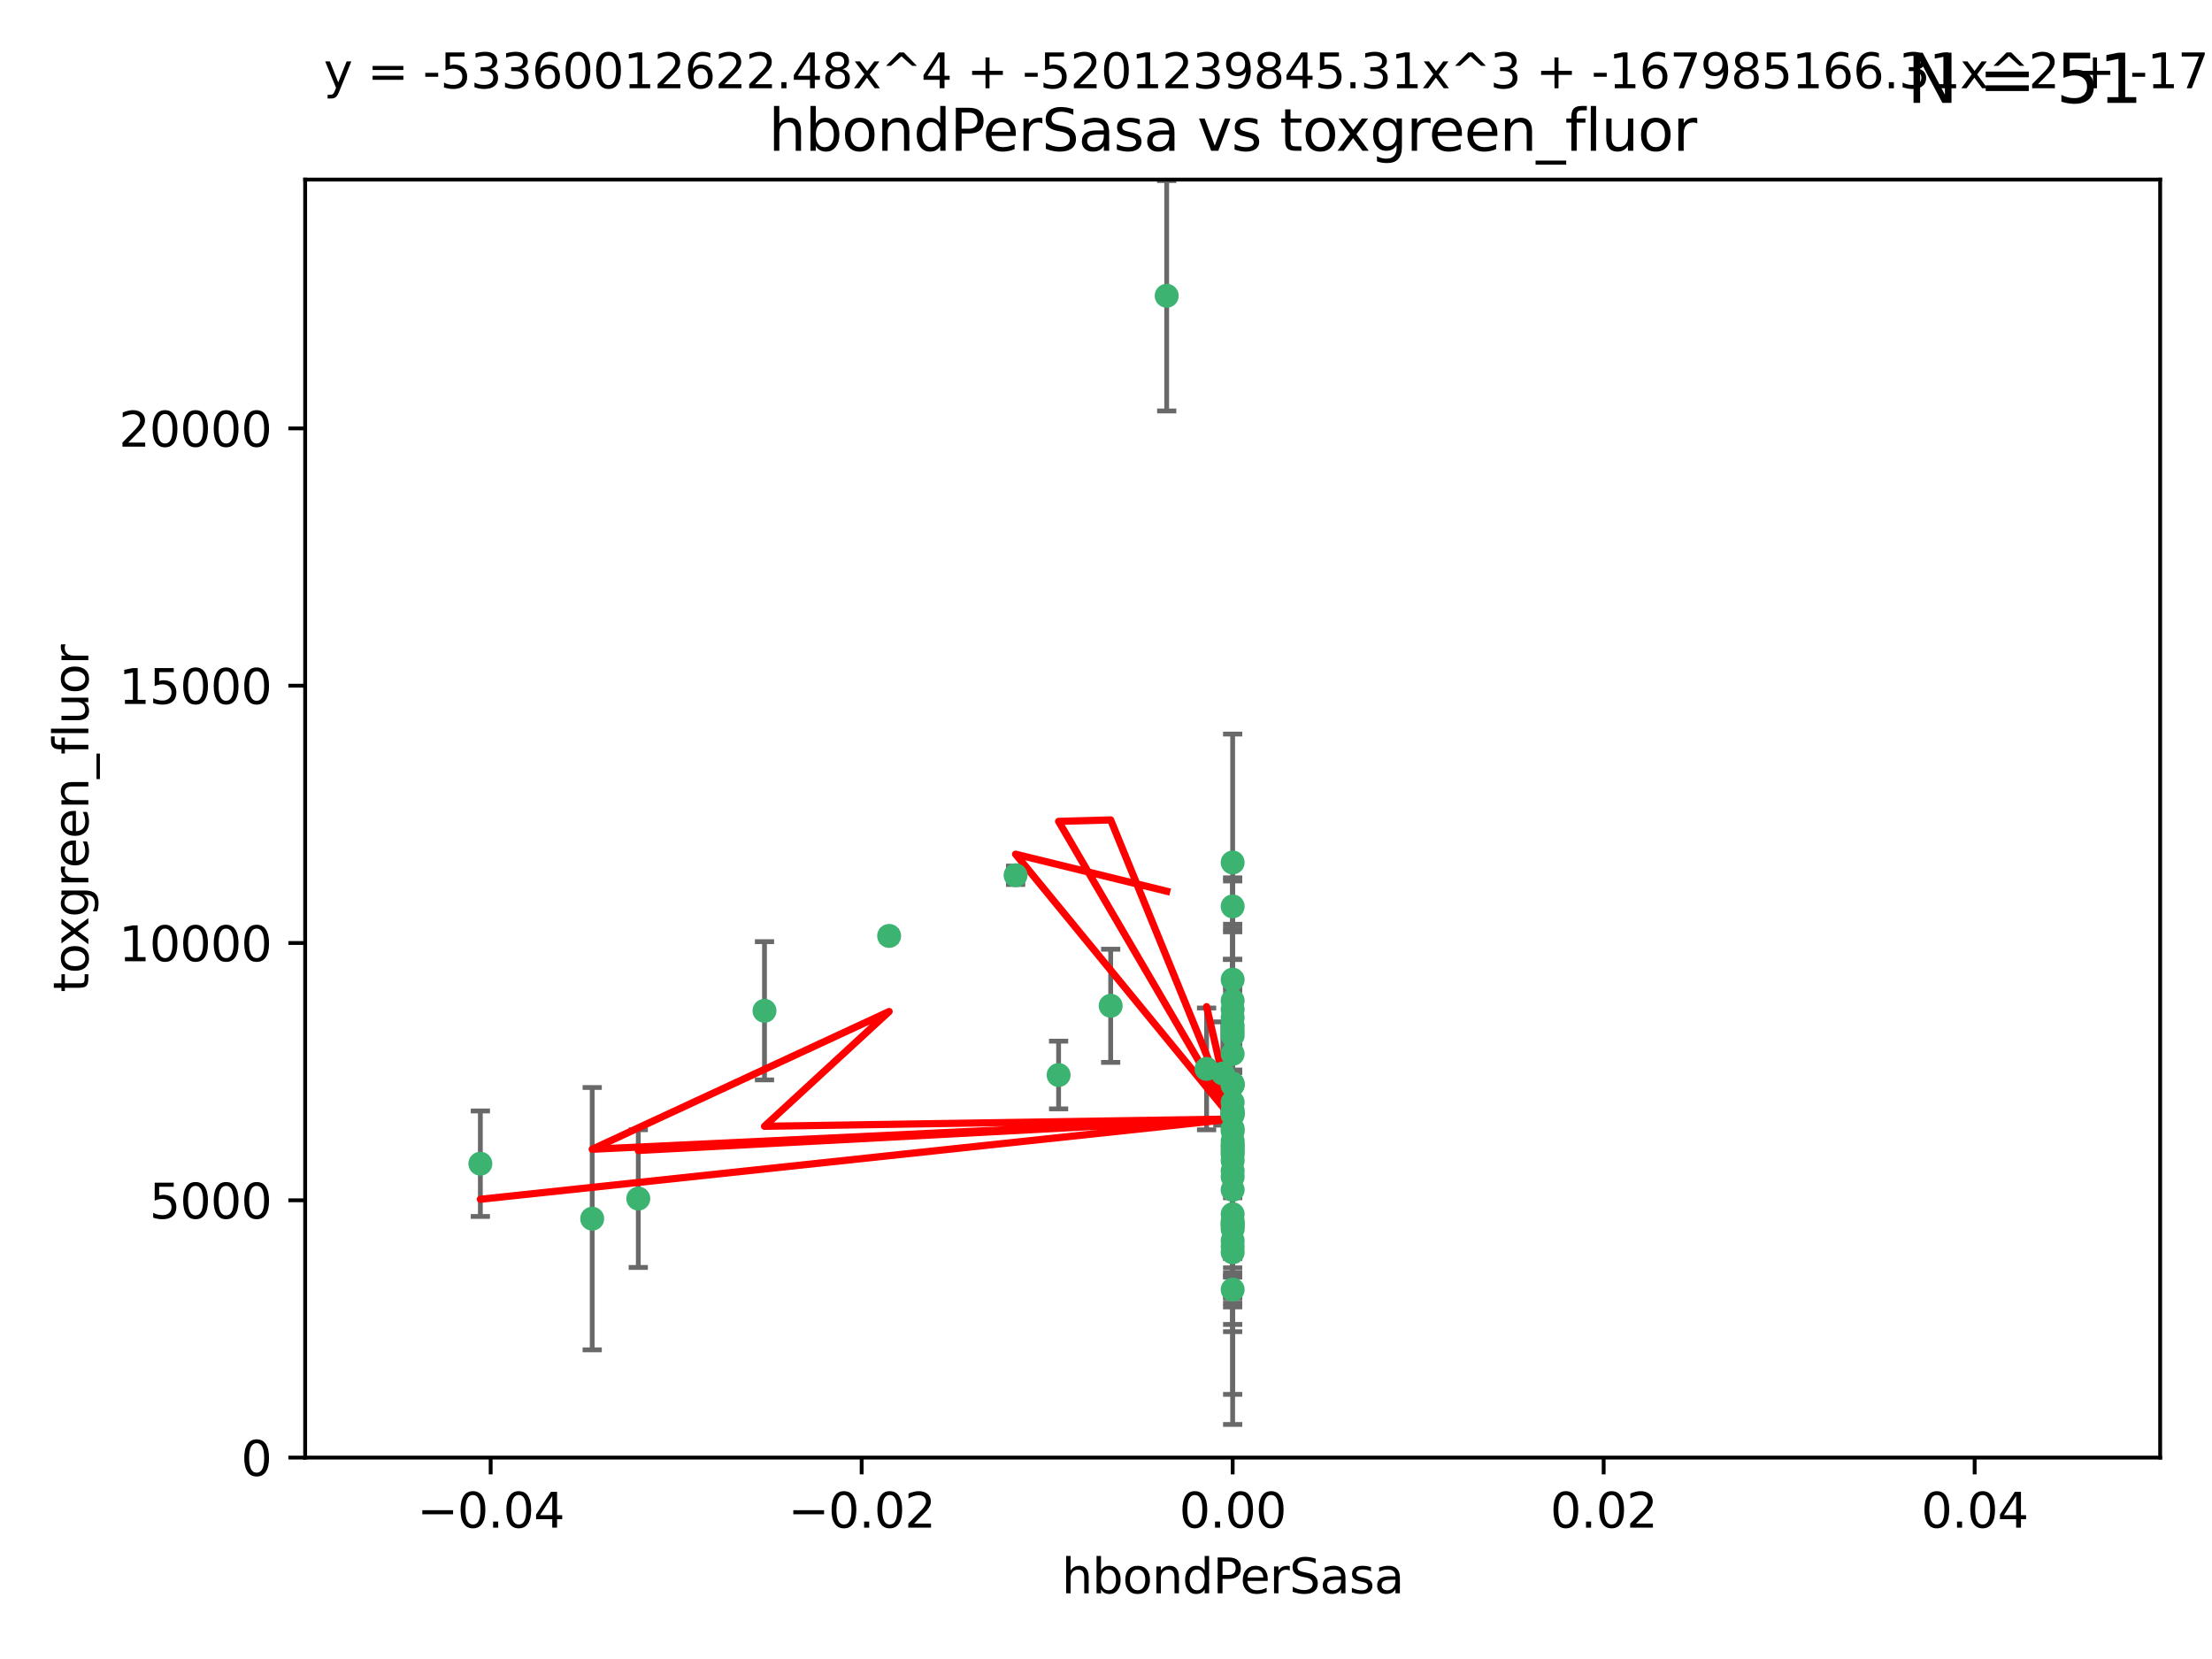 <?xml version="1.0" encoding="utf-8" standalone="no"?>
<!DOCTYPE svg PUBLIC "-//W3C//DTD SVG 1.1//EN"
  "http://www.w3.org/Graphics/SVG/1.1/DTD/svg11.dtd">
<svg xmlns:xlink="http://www.w3.org/1999/xlink" width="460.8pt" height="345.6pt" viewBox="0 0 460.8 345.6" xmlns="http://www.w3.org/2000/svg" version="1.1">
 <defs>
  <style type="text/css">*{stroke-linejoin: round; stroke-linecap: butt}</style>
 </defs>
 <g id="figure_1">
  <g id="patch_1">
   <path d="M 0 345.6 
L 460.8 345.6 
L 460.8 0 
L 0 0 
z
" style="fill: #ffffff"/>
  </g>
  <g id="axes_1">
   <g id="patch_2">
    <path d="M 63.571 303.64 
L 450 303.64 
L 450 37.411 
L 63.571 37.411 
z
" style="fill: #ffffff"/>
   </g>
   <g id="PathCollection_1">
    <defs>
     <path id="m2b8d057d0d" d="M 0 1.118 
C 0.297 1.118 0.581 1 0.791 0.791 
C 1 0.581 1.118 0.297 1.118 0 
C 1.118 -0.297 1 -0.581 0.791 -0.791 
C 0.581 -1 0.297 -1.118 0 -1.118 
C -0.297 -1.118 -0.581 -1 -0.791 -0.791 
C -1 -0.581 -1.118 -0.297 -1.118 0 
C -1.118 0.297 -1 0.581 -0.791 0.791 
C -0.581 1 -0.297 1.118 0 1.118 
z
" style="stroke: #3cb371"/>
    </defs>
    <g clip-path="url(#p98d904c158)">
     <use xlink:href="#m2b8d057d0d" x="243.043" y="61.614" style="fill: #3cb371; stroke: #3cb371"/>
     <use xlink:href="#m2b8d057d0d" x="211.564" y="182.332" style="fill: #3cb371; stroke: #3cb371"/>
     <use xlink:href="#m2b8d057d0d" x="256.786" y="260.882" style="fill: #3cb371; stroke: #3cb371"/>
     <use xlink:href="#m2b8d057d0d" x="256.786" y="237.705" style="fill: #3cb371; stroke: #3cb371"/>
     <use xlink:href="#m2b8d057d0d" x="231.375" y="209.523" style="fill: #3cb371; stroke: #3cb371"/>
     <use xlink:href="#m2b8d057d0d" x="220.527" y="223.946" style="fill: #3cb371; stroke: #3cb371"/>
     <use xlink:href="#m2b8d057d0d" x="256.786" y="247.854" style="fill: #3cb371; stroke: #3cb371"/>
     <use xlink:href="#m2b8d057d0d" x="159.258" y="210.567" style="fill: #3cb371; stroke: #3cb371"/>
     <use xlink:href="#m2b8d057d0d" x="185.223" y="194.97" style="fill: #3cb371; stroke: #3cb371"/>
     <use xlink:href="#m2b8d057d0d" x="123.366" y="253.874" style="fill: #3cb371; stroke: #3cb371"/>
     <use xlink:href="#m2b8d057d0d" x="256.786" y="219.551" style="fill: #3cb371; stroke: #3cb371"/>
     <use xlink:href="#m2b8d057d0d" x="256.786" y="254.837" style="fill: #3cb371; stroke: #3cb371"/>
     <use xlink:href="#m2b8d057d0d" x="256.786" y="231.332" style="fill: #3cb371; stroke: #3cb371"/>
     <use xlink:href="#m2b8d057d0d" x="256.786" y="235.142" style="fill: #3cb371; stroke: #3cb371"/>
     <use xlink:href="#m2b8d057d0d" x="256.786" y="225.726" style="fill: #3cb371; stroke: #3cb371"/>
     <use xlink:href="#m2b8d057d0d" x="256.786" y="255.06" style="fill: #3cb371; stroke: #3cb371"/>
     <use xlink:href="#m2b8d057d0d" x="256.786" y="229.629" style="fill: #3cb371; stroke: #3cb371"/>
     <use xlink:href="#m2b8d057d0d" x="256.786" y="214.763" style="fill: #3cb371; stroke: #3cb371"/>
     <use xlink:href="#m2b8d057d0d" x="256.786" y="245.158" style="fill: #3cb371; stroke: #3cb371"/>
     <use xlink:href="#m2b8d057d0d" x="256.786" y="243.9" style="fill: #3cb371; stroke: #3cb371"/>
     <use xlink:href="#m2b8d057d0d" x="256.786" y="241.77" style="fill: #3cb371; stroke: #3cb371"/>
     <use xlink:href="#m2b8d057d0d" x="256.786" y="240.53" style="fill: #3cb371; stroke: #3cb371"/>
     <use xlink:href="#m2b8d057d0d" x="256.786" y="252.93" style="fill: #3cb371; stroke: #3cb371"/>
     <use xlink:href="#m2b8d057d0d" x="256.786" y="215.703" style="fill: #3cb371; stroke: #3cb371"/>
     <use xlink:href="#m2b8d057d0d" x="256.786" y="204.074" style="fill: #3cb371; stroke: #3cb371"/>
     <use xlink:href="#m2b8d057d0d" x="256.786" y="225.982" style="fill: #3cb371; stroke: #3cb371"/>
     <use xlink:href="#m2b8d057d0d" x="256.786" y="268.646" style="fill: #3cb371; stroke: #3cb371"/>
     <use xlink:href="#m2b8d057d0d" x="256.786" y="238.546" style="fill: #3cb371; stroke: #3cb371"/>
     <use xlink:href="#m2b8d057d0d" x="256.786" y="239.903" style="fill: #3cb371; stroke: #3cb371"/>
     <use xlink:href="#m2b8d057d0d" x="256.786" y="188.817" style="fill: #3cb371; stroke: #3cb371"/>
     <use xlink:href="#m2b8d057d0d" x="256.786" y="211.954" style="fill: #3cb371; stroke: #3cb371"/>
     <use xlink:href="#m2b8d057d0d" x="256.786" y="235.652" style="fill: #3cb371; stroke: #3cb371"/>
     <use xlink:href="#m2b8d057d0d" x="256.786" y="255.398" style="fill: #3cb371; stroke: #3cb371"/>
     <use xlink:href="#m2b8d057d0d" x="256.786" y="208.467" style="fill: #3cb371; stroke: #3cb371"/>
     <use xlink:href="#m2b8d057d0d" x="256.786" y="213.709" style="fill: #3cb371; stroke: #3cb371"/>
     <use xlink:href="#m2b8d057d0d" x="100.067" y="242.42" style="fill: #3cb371; stroke: #3cb371"/>
     <use xlink:href="#m2b8d057d0d" x="256.786" y="232.178" style="fill: #3cb371; stroke: #3cb371"/>
     <use xlink:href="#m2b8d057d0d" x="132.967" y="249.688" style="fill: #3cb371; stroke: #3cb371"/>
     <use xlink:href="#m2b8d057d0d" x="256.786" y="258.434" style="fill: #3cb371; stroke: #3cb371"/>
     <use xlink:href="#m2b8d057d0d" x="256.786" y="259.693" style="fill: #3cb371; stroke: #3cb371"/>
     <use xlink:href="#m2b8d057d0d" x="256.786" y="231.695" style="fill: #3cb371; stroke: #3cb371"/>
     <use xlink:href="#m2b8d057d0d" x="256.786" y="238.73" style="fill: #3cb371; stroke: #3cb371"/>
     <use xlink:href="#m2b8d057d0d" x="256.786" y="256.045" style="fill: #3cb371; stroke: #3cb371"/>
     <use xlink:href="#m2b8d057d0d" x="256.786" y="254.326" style="fill: #3cb371; stroke: #3cb371"/>
     <use xlink:href="#m2b8d057d0d" x="256.786" y="239.436" style="fill: #3cb371; stroke: #3cb371"/>
     <use xlink:href="#m2b8d057d0d" x="254.74" y="223.629" style="fill: #3cb371; stroke: #3cb371"/>
     <use xlink:href="#m2b8d057d0d" x="256.786" y="179.671" style="fill: #3cb371; stroke: #3cb371"/>
     <use xlink:href="#m2b8d057d0d" x="256.786" y="226.048" style="fill: #3cb371; stroke: #3cb371"/>
     <use xlink:href="#m2b8d057d0d" x="251.352" y="222.67" style="fill: #3cb371; stroke: #3cb371"/>
     <use xlink:href="#m2b8d057d0d" x="256.786" y="210.275" style="fill: #3cb371; stroke: #3cb371"/>
     <use xlink:href="#m2b8d057d0d" x="256.786" y="232.185" style="fill: #3cb371; stroke: #3cb371"/>
    </g>
   </g>
   <g id="matplotlib.axis_1">
    <g id="xtick_1">
     <g id="line2d_1">
      <defs>
       <path id="mdeecd60eb8" d="M 0 0 
L 0 3.5 
" style="stroke: #000000; stroke-width: 0.8"/>
      </defs>
      <g>
       <use xlink:href="#mdeecd60eb8" x="102.214" y="303.64" style="stroke: #000000; stroke-width: 0.8"/>
      </g>
     </g>
     <g id="text_1">
      <!-- −0.04 -->
      <g transform="translate(86.891 318.238)scale(0.1 -0.1)">
       <defs>
        <path id="DejaVuSans-2212" d="M 678 2272 
L 4684 2272 
L 4684 1741 
L 678 1741 
L 678 2272 
z
" transform="scale(0.016)"/>
        <path id="DejaVuSans-30" d="M 2034 4250 
Q 1547 4250 1301 3770 
Q 1056 3291 1056 2328 
Q 1056 1369 1301 889 
Q 1547 409 2034 409 
Q 2525 409 2770 889 
Q 3016 1369 3016 2328 
Q 3016 3291 2770 3770 
Q 2525 4250 2034 4250 
z
M 2034 4750 
Q 2819 4750 3233 4129 
Q 3647 3509 3647 2328 
Q 3647 1150 3233 529 
Q 2819 -91 2034 -91 
Q 1250 -91 836 529 
Q 422 1150 422 2328 
Q 422 3509 836 4129 
Q 1250 4750 2034 4750 
z
" transform="scale(0.016)"/>
        <path id="DejaVuSans-2e" d="M 684 794 
L 1344 794 
L 1344 0 
L 684 0 
L 684 794 
z
" transform="scale(0.016)"/>
        <path id="DejaVuSans-34" d="M 2419 4116 
L 825 1625 
L 2419 1625 
L 2419 4116 
z
M 2253 4666 
L 3047 4666 
L 3047 1625 
L 3713 1625 
L 3713 1100 
L 3047 1100 
L 3047 0 
L 2419 0 
L 2419 1100 
L 313 1100 
L 313 1709 
L 2253 4666 
z
" transform="scale(0.016)"/>
       </defs>
       <use xlink:href="#DejaVuSans-2212"/>
       <use xlink:href="#DejaVuSans-30" x="83.789"/>
       <use xlink:href="#DejaVuSans-2e" x="147.412"/>
       <use xlink:href="#DejaVuSans-30" x="179.199"/>
       <use xlink:href="#DejaVuSans-34" x="242.822"/>
      </g>
     </g>
    </g>
    <g id="xtick_2">
     <g id="line2d_2">
      <g>
       <use xlink:href="#mdeecd60eb8" x="179.5" y="303.64" style="stroke: #000000; stroke-width: 0.8"/>
      </g>
     </g>
     <g id="text_2">
      <!-- −0.02 -->
      <g transform="translate(164.177 318.238)scale(0.1 -0.1)">
       <defs>
        <path id="DejaVuSans-32" d="M 1228 531 
L 3431 531 
L 3431 0 
L 469 0 
L 469 531 
Q 828 903 1448 1529 
Q 2069 2156 2228 2338 
Q 2531 2678 2651 2914 
Q 2772 3150 2772 3378 
Q 2772 3750 2511 3984 
Q 2250 4219 1831 4219 
Q 1534 4219 1204 4116 
Q 875 4013 500 3803 
L 500 4441 
Q 881 4594 1212 4672 
Q 1544 4750 1819 4750 
Q 2544 4750 2975 4387 
Q 3406 4025 3406 3419 
Q 3406 3131 3298 2873 
Q 3191 2616 2906 2266 
Q 2828 2175 2409 1742 
Q 1991 1309 1228 531 
z
" transform="scale(0.016)"/>
       </defs>
       <use xlink:href="#DejaVuSans-2212"/>
       <use xlink:href="#DejaVuSans-30" x="83.789"/>
       <use xlink:href="#DejaVuSans-2e" x="147.412"/>
       <use xlink:href="#DejaVuSans-30" x="179.199"/>
       <use xlink:href="#DejaVuSans-32" x="242.822"/>
      </g>
     </g>
    </g>
    <g id="xtick_3">
     <g id="line2d_3">
      <g>
       <use xlink:href="#mdeecd60eb8" x="256.786" y="303.64" style="stroke: #000000; stroke-width: 0.8"/>
      </g>
     </g>
     <g id="text_3">
      <!-- 0.00 -->
      <g transform="translate(245.653 318.238)scale(0.1 -0.1)">
       <use xlink:href="#DejaVuSans-30"/>
       <use xlink:href="#DejaVuSans-2e" x="63.623"/>
       <use xlink:href="#DejaVuSans-30" x="95.41"/>
       <use xlink:href="#DejaVuSans-30" x="159.033"/>
      </g>
     </g>
    </g>
    <g id="xtick_4">
     <g id="line2d_4">
      <g>
       <use xlink:href="#mdeecd60eb8" x="334.071" y="303.64" style="stroke: #000000; stroke-width: 0.8"/>
      </g>
     </g>
     <g id="text_4">
      <!-- 0.02 -->
      <g transform="translate(322.939 318.238)scale(0.1 -0.1)">
       <use xlink:href="#DejaVuSans-30"/>
       <use xlink:href="#DejaVuSans-2e" x="63.623"/>
       <use xlink:href="#DejaVuSans-30" x="95.41"/>
       <use xlink:href="#DejaVuSans-32" x="159.033"/>
      </g>
     </g>
    </g>
    <g id="xtick_5">
     <g id="line2d_5">
      <g>
       <use xlink:href="#mdeecd60eb8" x="411.357" y="303.64" style="stroke: #000000; stroke-width: 0.8"/>
      </g>
     </g>
     <g id="text_5">
      <!-- 0.04 -->
      <g transform="translate(400.224 318.238)scale(0.1 -0.1)">
       <use xlink:href="#DejaVuSans-30"/>
       <use xlink:href="#DejaVuSans-2e" x="63.623"/>
       <use xlink:href="#DejaVuSans-30" x="95.41"/>
       <use xlink:href="#DejaVuSans-34" x="159.033"/>
      </g>
     </g>
    </g>
    <g id="text_6">
     <!-- hbondPerSasa -->
     <g transform="translate(221.168 331.917)scale(0.1 -0.1)">
      <defs>
       <path id="DejaVuSans-68" d="M 3513 2113 
L 3513 0 
L 2938 0 
L 2938 2094 
Q 2938 2591 2744 2837 
Q 2550 3084 2163 3084 
Q 1697 3084 1428 2787 
Q 1159 2491 1159 1978 
L 1159 0 
L 581 0 
L 581 4863 
L 1159 4863 
L 1159 2956 
Q 1366 3272 1645 3428 
Q 1925 3584 2291 3584 
Q 2894 3584 3203 3211 
Q 3513 2838 3513 2113 
z
" transform="scale(0.016)"/>
       <path id="DejaVuSans-62" d="M 3116 1747 
Q 3116 2381 2855 2742 
Q 2594 3103 2138 3103 
Q 1681 3103 1420 2742 
Q 1159 2381 1159 1747 
Q 1159 1113 1420 752 
Q 1681 391 2138 391 
Q 2594 391 2855 752 
Q 3116 1113 3116 1747 
z
M 1159 2969 
Q 1341 3281 1617 3432 
Q 1894 3584 2278 3584 
Q 2916 3584 3314 3078 
Q 3713 2572 3713 1747 
Q 3713 922 3314 415 
Q 2916 -91 2278 -91 
Q 1894 -91 1617 61 
Q 1341 213 1159 525 
L 1159 0 
L 581 0 
L 581 4863 
L 1159 4863 
L 1159 2969 
z
" transform="scale(0.016)"/>
       <path id="DejaVuSans-6f" d="M 1959 3097 
Q 1497 3097 1228 2736 
Q 959 2375 959 1747 
Q 959 1119 1226 758 
Q 1494 397 1959 397 
Q 2419 397 2687 759 
Q 2956 1122 2956 1747 
Q 2956 2369 2687 2733 
Q 2419 3097 1959 3097 
z
M 1959 3584 
Q 2709 3584 3137 3096 
Q 3566 2609 3566 1747 
Q 3566 888 3137 398 
Q 2709 -91 1959 -91 
Q 1206 -91 779 398 
Q 353 888 353 1747 
Q 353 2609 779 3096 
Q 1206 3584 1959 3584 
z
" transform="scale(0.016)"/>
       <path id="DejaVuSans-6e" d="M 3513 2113 
L 3513 0 
L 2938 0 
L 2938 2094 
Q 2938 2591 2744 2837 
Q 2550 3084 2163 3084 
Q 1697 3084 1428 2787 
Q 1159 2491 1159 1978 
L 1159 0 
L 581 0 
L 581 3500 
L 1159 3500 
L 1159 2956 
Q 1366 3272 1645 3428 
Q 1925 3584 2291 3584 
Q 2894 3584 3203 3211 
Q 3513 2838 3513 2113 
z
" transform="scale(0.016)"/>
       <path id="DejaVuSans-64" d="M 2906 2969 
L 2906 4863 
L 3481 4863 
L 3481 0 
L 2906 0 
L 2906 525 
Q 2725 213 2448 61 
Q 2172 -91 1784 -91 
Q 1150 -91 751 415 
Q 353 922 353 1747 
Q 353 2572 751 3078 
Q 1150 3584 1784 3584 
Q 2172 3584 2448 3432 
Q 2725 3281 2906 2969 
z
M 947 1747 
Q 947 1113 1208 752 
Q 1469 391 1925 391 
Q 2381 391 2643 752 
Q 2906 1113 2906 1747 
Q 2906 2381 2643 2742 
Q 2381 3103 1925 3103 
Q 1469 3103 1208 2742 
Q 947 2381 947 1747 
z
" transform="scale(0.016)"/>
       <path id="DejaVuSans-50" d="M 1259 4147 
L 1259 2394 
L 2053 2394 
Q 2494 2394 2734 2622 
Q 2975 2850 2975 3272 
Q 2975 3691 2734 3919 
Q 2494 4147 2053 4147 
L 1259 4147 
z
M 628 4666 
L 2053 4666 
Q 2838 4666 3239 4311 
Q 3641 3956 3641 3272 
Q 3641 2581 3239 2228 
Q 2838 1875 2053 1875 
L 1259 1875 
L 1259 0 
L 628 0 
L 628 4666 
z
" transform="scale(0.016)"/>
       <path id="DejaVuSans-65" d="M 3597 1894 
L 3597 1613 
L 953 1613 
Q 991 1019 1311 708 
Q 1631 397 2203 397 
Q 2534 397 2845 478 
Q 3156 559 3463 722 
L 3463 178 
Q 3153 47 2828 -22 
Q 2503 -91 2169 -91 
Q 1331 -91 842 396 
Q 353 884 353 1716 
Q 353 2575 817 3079 
Q 1281 3584 2069 3584 
Q 2775 3584 3186 3129 
Q 3597 2675 3597 1894 
z
M 3022 2063 
Q 3016 2534 2758 2815 
Q 2500 3097 2075 3097 
Q 1594 3097 1305 2825 
Q 1016 2553 972 2059 
L 3022 2063 
z
" transform="scale(0.016)"/>
       <path id="DejaVuSans-72" d="M 2631 2963 
Q 2534 3019 2420 3045 
Q 2306 3072 2169 3072 
Q 1681 3072 1420 2755 
Q 1159 2438 1159 1844 
L 1159 0 
L 581 0 
L 581 3500 
L 1159 3500 
L 1159 2956 
Q 1341 3275 1631 3429 
Q 1922 3584 2338 3584 
Q 2397 3584 2469 3576 
Q 2541 3569 2628 3553 
L 2631 2963 
z
" transform="scale(0.016)"/>
       <path id="DejaVuSans-53" d="M 3425 4513 
L 3425 3897 
Q 3066 4069 2747 4153 
Q 2428 4238 2131 4238 
Q 1616 4238 1336 4038 
Q 1056 3838 1056 3469 
Q 1056 3159 1242 3001 
Q 1428 2844 1947 2747 
L 2328 2669 
Q 3034 2534 3370 2195 
Q 3706 1856 3706 1288 
Q 3706 609 3251 259 
Q 2797 -91 1919 -91 
Q 1588 -91 1214 -16 
Q 841 59 441 206 
L 441 856 
Q 825 641 1194 531 
Q 1563 422 1919 422 
Q 2459 422 2753 634 
Q 3047 847 3047 1241 
Q 3047 1584 2836 1778 
Q 2625 1972 2144 2069 
L 1759 2144 
Q 1053 2284 737 2584 
Q 422 2884 422 3419 
Q 422 4038 858 4394 
Q 1294 4750 2059 4750 
Q 2388 4750 2728 4690 
Q 3069 4631 3425 4513 
z
" transform="scale(0.016)"/>
       <path id="DejaVuSans-61" d="M 2194 1759 
Q 1497 1759 1228 1600 
Q 959 1441 959 1056 
Q 959 750 1161 570 
Q 1363 391 1709 391 
Q 2188 391 2477 730 
Q 2766 1069 2766 1631 
L 2766 1759 
L 2194 1759 
z
M 3341 1997 
L 3341 0 
L 2766 0 
L 2766 531 
Q 2569 213 2275 61 
Q 1981 -91 1556 -91 
Q 1019 -91 701 211 
Q 384 513 384 1019 
Q 384 1609 779 1909 
Q 1175 2209 1959 2209 
L 2766 2209 
L 2766 2266 
Q 2766 2663 2505 2880 
Q 2244 3097 1772 3097 
Q 1472 3097 1187 3025 
Q 903 2953 641 2809 
L 641 3341 
Q 956 3463 1253 3523 
Q 1550 3584 1831 3584 
Q 2591 3584 2966 3190 
Q 3341 2797 3341 1997 
z
" transform="scale(0.016)"/>
       <path id="DejaVuSans-73" d="M 2834 3397 
L 2834 2853 
Q 2591 2978 2328 3040 
Q 2066 3103 1784 3103 
Q 1356 3103 1142 2972 
Q 928 2841 928 2578 
Q 928 2378 1081 2264 
Q 1234 2150 1697 2047 
L 1894 2003 
Q 2506 1872 2764 1633 
Q 3022 1394 3022 966 
Q 3022 478 2636 193 
Q 2250 -91 1575 -91 
Q 1294 -91 989 -36 
Q 684 19 347 128 
L 347 722 
Q 666 556 975 473 
Q 1284 391 1588 391 
Q 1994 391 2212 530 
Q 2431 669 2431 922 
Q 2431 1156 2273 1281 
Q 2116 1406 1581 1522 
L 1381 1569 
Q 847 1681 609 1914 
Q 372 2147 372 2553 
Q 372 3047 722 3315 
Q 1072 3584 1716 3584 
Q 2034 3584 2315 3537 
Q 2597 3491 2834 3397 
z
" transform="scale(0.016)"/>
      </defs>
      <use xlink:href="#DejaVuSans-68"/>
      <use xlink:href="#DejaVuSans-62" x="63.379"/>
      <use xlink:href="#DejaVuSans-6f" x="126.855"/>
      <use xlink:href="#DejaVuSans-6e" x="188.037"/>
      <use xlink:href="#DejaVuSans-64" x="251.416"/>
      <use xlink:href="#DejaVuSans-50" x="314.893"/>
      <use xlink:href="#DejaVuSans-65" x="371.57"/>
      <use xlink:href="#DejaVuSans-72" x="433.094"/>
      <use xlink:href="#DejaVuSans-53" x="474.207"/>
      <use xlink:href="#DejaVuSans-61" x="537.684"/>
      <use xlink:href="#DejaVuSans-73" x="598.963"/>
      <use xlink:href="#DejaVuSans-61" x="651.062"/>
     </g>
    </g>
   </g>
   <g id="matplotlib.axis_2">
    <g id="ytick_1">
     <g id="line2d_6">
      <defs>
       <path id="m898761f3c3" d="M 0 0 
L -3.5 0 
" style="stroke: #000000; stroke-width: 0.8"/>
      </defs>
      <g>
       <use xlink:href="#m898761f3c3" x="63.571" y="303.64" style="stroke: #000000; stroke-width: 0.8"/>
      </g>
     </g>
     <g id="text_7">
      <!-- 0 -->
      <g transform="translate(50.209 307.439)scale(0.1 -0.1)">
       <use xlink:href="#DejaVuSans-30"/>
      </g>
     </g>
    </g>
    <g id="ytick_2">
     <g id="line2d_7">
      <g>
       <use xlink:href="#m898761f3c3" x="63.571" y="250.04" style="stroke: #000000; stroke-width: 0.8"/>
      </g>
     </g>
     <g id="text_8">
      <!-- 5000 -->
      <g transform="translate(31.121 253.84)scale(0.1 -0.1)">
       <defs>
        <path id="DejaVuSans-35" d="M 691 4666 
L 3169 4666 
L 3169 4134 
L 1269 4134 
L 1269 2991 
Q 1406 3038 1543 3061 
Q 1681 3084 1819 3084 
Q 2600 3084 3056 2656 
Q 3513 2228 3513 1497 
Q 3513 744 3044 326 
Q 2575 -91 1722 -91 
Q 1428 -91 1123 -41 
Q 819 9 494 109 
L 494 744 
Q 775 591 1075 516 
Q 1375 441 1709 441 
Q 2250 441 2565 725 
Q 2881 1009 2881 1497 
Q 2881 1984 2565 2268 
Q 2250 2553 1709 2553 
Q 1456 2553 1204 2497 
Q 953 2441 691 2322 
L 691 4666 
z
" transform="scale(0.016)"/>
       </defs>
       <use xlink:href="#DejaVuSans-35"/>
       <use xlink:href="#DejaVuSans-30" x="63.623"/>
       <use xlink:href="#DejaVuSans-30" x="127.246"/>
       <use xlink:href="#DejaVuSans-30" x="190.869"/>
      </g>
     </g>
    </g>
    <g id="ytick_3">
     <g id="line2d_8">
      <g>
       <use xlink:href="#m898761f3c3" x="63.571" y="196.441" style="stroke: #000000; stroke-width: 0.8"/>
      </g>
     </g>
     <g id="text_9">
      <!-- 10000 -->
      <g transform="translate(24.759 200.24)scale(0.1 -0.1)">
       <defs>
        <path id="DejaVuSans-31" d="M 794 531 
L 1825 531 
L 1825 4091 
L 703 3866 
L 703 4441 
L 1819 4666 
L 2450 4666 
L 2450 531 
L 3481 531 
L 3481 0 
L 794 0 
L 794 531 
z
" transform="scale(0.016)"/>
       </defs>
       <use xlink:href="#DejaVuSans-31"/>
       <use xlink:href="#DejaVuSans-30" x="63.623"/>
       <use xlink:href="#DejaVuSans-30" x="127.246"/>
       <use xlink:href="#DejaVuSans-30" x="190.869"/>
       <use xlink:href="#DejaVuSans-30" x="254.492"/>
      </g>
     </g>
    </g>
    <g id="ytick_4">
     <g id="line2d_9">
      <g>
       <use xlink:href="#m898761f3c3" x="63.571" y="142.841" style="stroke: #000000; stroke-width: 0.8"/>
      </g>
     </g>
     <g id="text_10">
      <!-- 15000 -->
      <g transform="translate(24.759 146.64)scale(0.1 -0.1)">
       <use xlink:href="#DejaVuSans-31"/>
       <use xlink:href="#DejaVuSans-35" x="63.623"/>
       <use xlink:href="#DejaVuSans-30" x="127.246"/>
       <use xlink:href="#DejaVuSans-30" x="190.869"/>
       <use xlink:href="#DejaVuSans-30" x="254.492"/>
      </g>
     </g>
    </g>
    <g id="ytick_5">
     <g id="line2d_10">
      <g>
       <use xlink:href="#m898761f3c3" x="63.571" y="89.242" style="stroke: #000000; stroke-width: 0.8"/>
      </g>
     </g>
     <g id="text_11">
      <!-- 20000 -->
      <g transform="translate(24.759 93.041)scale(0.1 -0.1)">
       <use xlink:href="#DejaVuSans-32"/>
       <use xlink:href="#DejaVuSans-30" x="63.623"/>
       <use xlink:href="#DejaVuSans-30" x="127.246"/>
       <use xlink:href="#DejaVuSans-30" x="190.869"/>
       <use xlink:href="#DejaVuSans-30" x="254.492"/>
      </g>
     </g>
    </g>
    <g id="text_12">
     <!-- toxgreen_fluor -->
     <g transform="translate(18.401 206.72)rotate(-90)scale(0.1 -0.1)">
      <defs>
       <path id="DejaVuSans-74" d="M 1172 4494 
L 1172 3500 
L 2356 3500 
L 2356 3053 
L 1172 3053 
L 1172 1153 
Q 1172 725 1289 603 
Q 1406 481 1766 481 
L 2356 481 
L 2356 0 
L 1766 0 
Q 1100 0 847 248 
Q 594 497 594 1153 
L 594 3053 
L 172 3053 
L 172 3500 
L 594 3500 
L 594 4494 
L 1172 4494 
z
" transform="scale(0.016)"/>
       <path id="DejaVuSans-78" d="M 3513 3500 
L 2247 1797 
L 3578 0 
L 2900 0 
L 1881 1375 
L 863 0 
L 184 0 
L 1544 1831 
L 300 3500 
L 978 3500 
L 1906 2253 
L 2834 3500 
L 3513 3500 
z
" transform="scale(0.016)"/>
       <path id="DejaVuSans-67" d="M 2906 1791 
Q 2906 2416 2648 2759 
Q 2391 3103 1925 3103 
Q 1463 3103 1205 2759 
Q 947 2416 947 1791 
Q 947 1169 1205 825 
Q 1463 481 1925 481 
Q 2391 481 2648 825 
Q 2906 1169 2906 1791 
z
M 3481 434 
Q 3481 -459 3084 -895 
Q 2688 -1331 1869 -1331 
Q 1566 -1331 1297 -1286 
Q 1028 -1241 775 -1147 
L 775 -588 
Q 1028 -725 1275 -790 
Q 1522 -856 1778 -856 
Q 2344 -856 2625 -561 
Q 2906 -266 2906 331 
L 2906 616 
Q 2728 306 2450 153 
Q 2172 0 1784 0 
Q 1141 0 747 490 
Q 353 981 353 1791 
Q 353 2603 747 3093 
Q 1141 3584 1784 3584 
Q 2172 3584 2450 3431 
Q 2728 3278 2906 2969 
L 2906 3500 
L 3481 3500 
L 3481 434 
z
" transform="scale(0.016)"/>
       <path id="DejaVuSans-5f" d="M 3263 -1063 
L 3263 -1509 
L -63 -1509 
L -63 -1063 
L 3263 -1063 
z
" transform="scale(0.016)"/>
       <path id="DejaVuSans-66" d="M 2375 4863 
L 2375 4384 
L 1825 4384 
Q 1516 4384 1395 4259 
Q 1275 4134 1275 3809 
L 1275 3500 
L 2222 3500 
L 2222 3053 
L 1275 3053 
L 1275 0 
L 697 0 
L 697 3053 
L 147 3053 
L 147 3500 
L 697 3500 
L 697 3744 
Q 697 4328 969 4595 
Q 1241 4863 1831 4863 
L 2375 4863 
z
" transform="scale(0.016)"/>
       <path id="DejaVuSans-6c" d="M 603 4863 
L 1178 4863 
L 1178 0 
L 603 0 
L 603 4863 
z
" transform="scale(0.016)"/>
       <path id="DejaVuSans-75" d="M 544 1381 
L 544 3500 
L 1119 3500 
L 1119 1403 
Q 1119 906 1312 657 
Q 1506 409 1894 409 
Q 2359 409 2629 706 
Q 2900 1003 2900 1516 
L 2900 3500 
L 3475 3500 
L 3475 0 
L 2900 0 
L 2900 538 
Q 2691 219 2414 64 
Q 2138 -91 1772 -91 
Q 1169 -91 856 284 
Q 544 659 544 1381 
z
M 1991 3584 
L 1991 3584 
z
" transform="scale(0.016)"/>
      </defs>
      <use xlink:href="#DejaVuSans-74"/>
      <use xlink:href="#DejaVuSans-6f" x="39.209"/>
      <use xlink:href="#DejaVuSans-78" x="97.266"/>
      <use xlink:href="#DejaVuSans-67" x="156.445"/>
      <use xlink:href="#DejaVuSans-72" x="219.922"/>
      <use xlink:href="#DejaVuSans-65" x="258.785"/>
      <use xlink:href="#DejaVuSans-65" x="320.309"/>
      <use xlink:href="#DejaVuSans-6e" x="381.832"/>
      <use xlink:href="#DejaVuSans-5f" x="445.211"/>
      <use xlink:href="#DejaVuSans-66" x="495.211"/>
      <use xlink:href="#DejaVuSans-6c" x="530.416"/>
      <use xlink:href="#DejaVuSans-75" x="558.199"/>
      <use xlink:href="#DejaVuSans-6f" x="621.578"/>
      <use xlink:href="#DejaVuSans-72" x="682.76"/>
     </g>
    </g>
   </g>
   <g id="LineCollection_1">
    <path d="M 243.043 85.61 
L 243.043 37.617 
" clip-path="url(#p98d904c158)" style="fill: none; stroke: #696969"/>
    <path d="M 211.564 184.246 
L 211.564 180.418 
" clip-path="url(#p98d904c158)" style="fill: none; stroke: #696969"/>
    <path d="M 256.786 277.405 
L 256.786 244.359 
" clip-path="url(#p98d904c158)" style="fill: none; stroke: #696969"/>
    <path d="M 256.786 242.055 
L 256.786 233.355 
" clip-path="url(#p98d904c158)" style="fill: none; stroke: #696969"/>
    <path d="M 231.375 221.309 
L 231.375 197.738 
" clip-path="url(#p98d904c158)" style="fill: none; stroke: #696969"/>
    <path d="M 220.527 231 
L 220.527 216.893 
" clip-path="url(#p98d904c158)" style="fill: none; stroke: #696969"/>
    <path d="M 256.786 270.017 
L 256.786 225.69 
" clip-path="url(#p98d904c158)" style="fill: none; stroke: #696969"/>
    <path d="M 159.258 224.966 
L 159.258 196.167 
" clip-path="url(#p98d904c158)" style="fill: none; stroke: #696969"/>
    <path d="M 185.223 196.069 
L 185.223 193.871 
" clip-path="url(#p98d904c158)" style="fill: none; stroke: #696969"/>
    <path d="M 123.366 281.2 
L 123.366 226.547 
" clip-path="url(#p98d904c158)" style="fill: none; stroke: #696969"/>
    <path d="M 256.786 245.607 
L 256.786 193.496 
" clip-path="url(#p98d904c158)" style="fill: none; stroke: #696969"/>
    <path d="M 256.786 262.177 
L 256.786 247.498 
" clip-path="url(#p98d904c158)" style="fill: none; stroke: #696969"/>
    <path d="M 256.786 257.083 
L 256.786 205.581 
" clip-path="url(#p98d904c158)" style="fill: none; stroke: #696969"/>
    <path d="M 256.786 258.576 
L 256.786 211.708 
" clip-path="url(#p98d904c158)" style="fill: none; stroke: #696969"/>
    <path d="M 256.786 234.503 
L 256.786 216.949 
" clip-path="url(#p98d904c158)" style="fill: none; stroke: #696969"/>
    <path d="M 256.786 272.254 
L 256.786 237.865 
" clip-path="url(#p98d904c158)" style="fill: none; stroke: #696969"/>
    <path d="M 256.786 235.82 
L 256.786 223.438 
" clip-path="url(#p98d904c158)" style="fill: none; stroke: #696969"/>
    <path d="M 256.786 229.631 
L 256.786 199.894 
" clip-path="url(#p98d904c158)" style="fill: none; stroke: #696969"/>
    <path d="M 256.786 249.512 
L 256.786 240.804 
" clip-path="url(#p98d904c158)" style="fill: none; stroke: #696969"/>
    <path d="M 256.786 253.944 
L 256.786 233.856 
" clip-path="url(#p98d904c158)" style="fill: none; stroke: #696969"/>
    <path d="M 256.786 265.181 
L 256.786 218.36 
" clip-path="url(#p98d904c158)" style="fill: none; stroke: #696969"/>
    <path d="M 256.786 247.025 
L 256.786 234.035 
" clip-path="url(#p98d904c158)" style="fill: none; stroke: #696969"/>
    <path d="M 256.786 271.48 
L 256.786 234.38 
" clip-path="url(#p98d904c158)" style="fill: none; stroke: #696969"/>
    <path d="M 256.786 217.852 
L 256.786 213.554 
" clip-path="url(#p98d904c158)" style="fill: none; stroke: #696969"/>
    <path d="M 256.786 215.616 
L 256.786 192.533 
" clip-path="url(#p98d904c158)" style="fill: none; stroke: #696969"/>
    <path d="M 256.786 252.135 
L 256.786 199.829 
" clip-path="url(#p98d904c158)" style="fill: none; stroke: #696969"/>
    <path d="M 256.786 296.735 
L 256.786 240.557 
" clip-path="url(#p98d904c158)" style="fill: none; stroke: #696969"/>
    <path d="M 256.786 264.108 
L 256.786 212.985 
" clip-path="url(#p98d904c158)" style="fill: none; stroke: #696969"/>
    <path d="M 256.786 246.339 
L 256.786 233.468 
" clip-path="url(#p98d904c158)" style="fill: none; stroke: #696969"/>
    <path d="M 256.786 194.112 
L 256.786 183.522 
" clip-path="url(#p98d904c158)" style="fill: none; stroke: #696969"/>
    <path d="M 256.786 214.326 
L 256.786 209.582 
" clip-path="url(#p98d904c158)" style="fill: none; stroke: #696969"/>
    <path d="M 256.786 246.639 
L 256.786 224.665 
" clip-path="url(#p98d904c158)" style="fill: none; stroke: #696969"/>
    <path d="M 256.786 265.779 
L 256.786 245.016 
" clip-path="url(#p98d904c158)" style="fill: none; stroke: #696969"/>
    <path d="M 256.786 234.067 
L 256.786 182.867 
" clip-path="url(#p98d904c158)" style="fill: none; stroke: #696969"/>
    <path d="M 256.786 222.902 
L 256.786 204.517 
" clip-path="url(#p98d904c158)" style="fill: none; stroke: #696969"/>
    <path d="M 100.067 253.407 
L 100.067 231.433 
" clip-path="url(#p98d904c158)" style="fill: none; stroke: #696969"/>
    <path d="M 256.786 254.353 
L 256.786 210.003 
" clip-path="url(#p98d904c158)" style="fill: none; stroke: #696969"/>
    <path d="M 132.967 264.032 
L 132.967 235.343 
" clip-path="url(#p98d904c158)" style="fill: none; stroke: #696969"/>
    <path d="M 256.786 270.418 
L 256.786 246.45 
" clip-path="url(#p98d904c158)" style="fill: none; stroke: #696969"/>
    <path d="M 256.786 290.471 
L 256.786 228.914 
" clip-path="url(#p98d904c158)" style="fill: none; stroke: #696969"/>
    <path d="M 256.786 238.714 
L 256.786 224.675 
" clip-path="url(#p98d904c158)" style="fill: none; stroke: #696969"/>
    <path d="M 256.786 266.049 
L 256.786 211.412 
" clip-path="url(#p98d904c158)" style="fill: none; stroke: #696969"/>
    <path d="M 256.786 269.213 
L 256.786 242.877 
" clip-path="url(#p98d904c158)" style="fill: none; stroke: #696969"/>
    <path d="M 256.786 275.902 
L 256.786 232.749 
" clip-path="url(#p98d904c158)" style="fill: none; stroke: #696969"/>
    <path d="M 256.786 245.198 
L 256.786 233.675 
" clip-path="url(#p98d904c158)" style="fill: none; stroke: #696969"/>
    <path d="M 254.74 234.381 
L 254.74 212.876 
" clip-path="url(#p98d904c158)" style="fill: none; stroke: #696969"/>
    <path d="M 256.786 206.424 
L 256.786 152.918 
" clip-path="url(#p98d904c158)" style="fill: none; stroke: #696969"/>
    <path d="M 256.786 237.582 
L 256.786 214.514 
" clip-path="url(#p98d904c158)" style="fill: none; stroke: #696969"/>
    <path d="M 251.352 235.358 
L 251.352 209.982 
" clip-path="url(#p98d904c158)" style="fill: none; stroke: #696969"/>
    <path d="M 256.786 212.053 
L 256.786 208.496 
" clip-path="url(#p98d904c158)" style="fill: none; stroke: #696969"/>
    <path d="M 256.786 245.657 
L 256.786 218.714 
" clip-path="url(#p98d904c158)" style="fill: none; stroke: #696969"/>
   </g>
   <g id="line2d_11">
    <defs>
     <path id="m1b28d6f271" d="M 2 0 
L -2 -0 
" style="stroke: #696969"/>
    </defs>
    <g clip-path="url(#p98d904c158)">
     <use xlink:href="#m1b28d6f271" x="243.043" y="85.61" style="fill: #696969; stroke: #696969"/>
     <use xlink:href="#m1b28d6f271" x="211.564" y="184.246" style="fill: #696969; stroke: #696969"/>
     <use xlink:href="#m1b28d6f271" x="256.786" y="277.405" style="fill: #696969; stroke: #696969"/>
     <use xlink:href="#m1b28d6f271" x="256.786" y="242.055" style="fill: #696969; stroke: #696969"/>
     <use xlink:href="#m1b28d6f271" x="231.375" y="221.309" style="fill: #696969; stroke: #696969"/>
     <use xlink:href="#m1b28d6f271" x="220.527" y="231" style="fill: #696969; stroke: #696969"/>
     <use xlink:href="#m1b28d6f271" x="256.786" y="270.017" style="fill: #696969; stroke: #696969"/>
     <use xlink:href="#m1b28d6f271" x="159.258" y="224.966" style="fill: #696969; stroke: #696969"/>
     <use xlink:href="#m1b28d6f271" x="185.223" y="196.069" style="fill: #696969; stroke: #696969"/>
     <use xlink:href="#m1b28d6f271" x="123.366" y="281.2" style="fill: #696969; stroke: #696969"/>
     <use xlink:href="#m1b28d6f271" x="256.786" y="245.607" style="fill: #696969; stroke: #696969"/>
     <use xlink:href="#m1b28d6f271" x="256.786" y="262.177" style="fill: #696969; stroke: #696969"/>
     <use xlink:href="#m1b28d6f271" x="256.786" y="257.083" style="fill: #696969; stroke: #696969"/>
     <use xlink:href="#m1b28d6f271" x="256.786" y="258.576" style="fill: #696969; stroke: #696969"/>
     <use xlink:href="#m1b28d6f271" x="256.786" y="234.503" style="fill: #696969; stroke: #696969"/>
     <use xlink:href="#m1b28d6f271" x="256.786" y="272.254" style="fill: #696969; stroke: #696969"/>
     <use xlink:href="#m1b28d6f271" x="256.786" y="235.82" style="fill: #696969; stroke: #696969"/>
     <use xlink:href="#m1b28d6f271" x="256.786" y="229.631" style="fill: #696969; stroke: #696969"/>
     <use xlink:href="#m1b28d6f271" x="256.786" y="249.512" style="fill: #696969; stroke: #696969"/>
     <use xlink:href="#m1b28d6f271" x="256.786" y="253.944" style="fill: #696969; stroke: #696969"/>
     <use xlink:href="#m1b28d6f271" x="256.786" y="265.181" style="fill: #696969; stroke: #696969"/>
     <use xlink:href="#m1b28d6f271" x="256.786" y="247.025" style="fill: #696969; stroke: #696969"/>
     <use xlink:href="#m1b28d6f271" x="256.786" y="271.48" style="fill: #696969; stroke: #696969"/>
     <use xlink:href="#m1b28d6f271" x="256.786" y="217.852" style="fill: #696969; stroke: #696969"/>
     <use xlink:href="#m1b28d6f271" x="256.786" y="215.616" style="fill: #696969; stroke: #696969"/>
     <use xlink:href="#m1b28d6f271" x="256.786" y="252.135" style="fill: #696969; stroke: #696969"/>
     <use xlink:href="#m1b28d6f271" x="256.786" y="296.735" style="fill: #696969; stroke: #696969"/>
     <use xlink:href="#m1b28d6f271" x="256.786" y="264.108" style="fill: #696969; stroke: #696969"/>
     <use xlink:href="#m1b28d6f271" x="256.786" y="246.339" style="fill: #696969; stroke: #696969"/>
     <use xlink:href="#m1b28d6f271" x="256.786" y="194.112" style="fill: #696969; stroke: #696969"/>
     <use xlink:href="#m1b28d6f271" x="256.786" y="214.326" style="fill: #696969; stroke: #696969"/>
     <use xlink:href="#m1b28d6f271" x="256.786" y="246.639" style="fill: #696969; stroke: #696969"/>
     <use xlink:href="#m1b28d6f271" x="256.786" y="265.779" style="fill: #696969; stroke: #696969"/>
     <use xlink:href="#m1b28d6f271" x="256.786" y="234.067" style="fill: #696969; stroke: #696969"/>
     <use xlink:href="#m1b28d6f271" x="256.786" y="222.902" style="fill: #696969; stroke: #696969"/>
     <use xlink:href="#m1b28d6f271" x="100.067" y="253.407" style="fill: #696969; stroke: #696969"/>
     <use xlink:href="#m1b28d6f271" x="256.786" y="254.353" style="fill: #696969; stroke: #696969"/>
     <use xlink:href="#m1b28d6f271" x="132.967" y="264.032" style="fill: #696969; stroke: #696969"/>
     <use xlink:href="#m1b28d6f271" x="256.786" y="270.418" style="fill: #696969; stroke: #696969"/>
     <use xlink:href="#m1b28d6f271" x="256.786" y="290.471" style="fill: #696969; stroke: #696969"/>
     <use xlink:href="#m1b28d6f271" x="256.786" y="238.714" style="fill: #696969; stroke: #696969"/>
     <use xlink:href="#m1b28d6f271" x="256.786" y="266.049" style="fill: #696969; stroke: #696969"/>
     <use xlink:href="#m1b28d6f271" x="256.786" y="269.213" style="fill: #696969; stroke: #696969"/>
     <use xlink:href="#m1b28d6f271" x="256.786" y="275.902" style="fill: #696969; stroke: #696969"/>
     <use xlink:href="#m1b28d6f271" x="256.786" y="245.198" style="fill: #696969; stroke: #696969"/>
     <use xlink:href="#m1b28d6f271" x="254.74" y="234.381" style="fill: #696969; stroke: #696969"/>
     <use xlink:href="#m1b28d6f271" x="256.786" y="206.424" style="fill: #696969; stroke: #696969"/>
     <use xlink:href="#m1b28d6f271" x="256.786" y="237.582" style="fill: #696969; stroke: #696969"/>
     <use xlink:href="#m1b28d6f271" x="251.352" y="235.358" style="fill: #696969; stroke: #696969"/>
     <use xlink:href="#m1b28d6f271" x="256.786" y="212.053" style="fill: #696969; stroke: #696969"/>
     <use xlink:href="#m1b28d6f271" x="256.786" y="245.657" style="fill: #696969; stroke: #696969"/>
    </g>
   </g>
   <g id="line2d_12">
    <g clip-path="url(#p98d904c158)">
     <use xlink:href="#m1b28d6f271" x="243.043" y="37.617" style="fill: #696969; stroke: #696969"/>
     <use xlink:href="#m1b28d6f271" x="211.564" y="180.418" style="fill: #696969; stroke: #696969"/>
     <use xlink:href="#m1b28d6f271" x="256.786" y="244.359" style="fill: #696969; stroke: #696969"/>
     <use xlink:href="#m1b28d6f271" x="256.786" y="233.355" style="fill: #696969; stroke: #696969"/>
     <use xlink:href="#m1b28d6f271" x="231.375" y="197.738" style="fill: #696969; stroke: #696969"/>
     <use xlink:href="#m1b28d6f271" x="220.527" y="216.893" style="fill: #696969; stroke: #696969"/>
     <use xlink:href="#m1b28d6f271" x="256.786" y="225.69" style="fill: #696969; stroke: #696969"/>
     <use xlink:href="#m1b28d6f271" x="159.258" y="196.167" style="fill: #696969; stroke: #696969"/>
     <use xlink:href="#m1b28d6f271" x="185.223" y="193.871" style="fill: #696969; stroke: #696969"/>
     <use xlink:href="#m1b28d6f271" x="123.366" y="226.547" style="fill: #696969; stroke: #696969"/>
     <use xlink:href="#m1b28d6f271" x="256.786" y="193.496" style="fill: #696969; stroke: #696969"/>
     <use xlink:href="#m1b28d6f271" x="256.786" y="247.498" style="fill: #696969; stroke: #696969"/>
     <use xlink:href="#m1b28d6f271" x="256.786" y="205.581" style="fill: #696969; stroke: #696969"/>
     <use xlink:href="#m1b28d6f271" x="256.786" y="211.708" style="fill: #696969; stroke: #696969"/>
     <use xlink:href="#m1b28d6f271" x="256.786" y="216.949" style="fill: #696969; stroke: #696969"/>
     <use xlink:href="#m1b28d6f271" x="256.786" y="237.865" style="fill: #696969; stroke: #696969"/>
     <use xlink:href="#m1b28d6f271" x="256.786" y="223.438" style="fill: #696969; stroke: #696969"/>
     <use xlink:href="#m1b28d6f271" x="256.786" y="199.894" style="fill: #696969; stroke: #696969"/>
     <use xlink:href="#m1b28d6f271" x="256.786" y="240.804" style="fill: #696969; stroke: #696969"/>
     <use xlink:href="#m1b28d6f271" x="256.786" y="233.856" style="fill: #696969; stroke: #696969"/>
     <use xlink:href="#m1b28d6f271" x="256.786" y="218.36" style="fill: #696969; stroke: #696969"/>
     <use xlink:href="#m1b28d6f271" x="256.786" y="234.035" style="fill: #696969; stroke: #696969"/>
     <use xlink:href="#m1b28d6f271" x="256.786" y="234.38" style="fill: #696969; stroke: #696969"/>
     <use xlink:href="#m1b28d6f271" x="256.786" y="213.554" style="fill: #696969; stroke: #696969"/>
     <use xlink:href="#m1b28d6f271" x="256.786" y="192.533" style="fill: #696969; stroke: #696969"/>
     <use xlink:href="#m1b28d6f271" x="256.786" y="199.829" style="fill: #696969; stroke: #696969"/>
     <use xlink:href="#m1b28d6f271" x="256.786" y="240.557" style="fill: #696969; stroke: #696969"/>
     <use xlink:href="#m1b28d6f271" x="256.786" y="212.985" style="fill: #696969; stroke: #696969"/>
     <use xlink:href="#m1b28d6f271" x="256.786" y="233.468" style="fill: #696969; stroke: #696969"/>
     <use xlink:href="#m1b28d6f271" x="256.786" y="183.522" style="fill: #696969; stroke: #696969"/>
     <use xlink:href="#m1b28d6f271" x="256.786" y="209.582" style="fill: #696969; stroke: #696969"/>
     <use xlink:href="#m1b28d6f271" x="256.786" y="224.665" style="fill: #696969; stroke: #696969"/>
     <use xlink:href="#m1b28d6f271" x="256.786" y="245.016" style="fill: #696969; stroke: #696969"/>
     <use xlink:href="#m1b28d6f271" x="256.786" y="182.867" style="fill: #696969; stroke: #696969"/>
     <use xlink:href="#m1b28d6f271" x="256.786" y="204.517" style="fill: #696969; stroke: #696969"/>
     <use xlink:href="#m1b28d6f271" x="100.067" y="231.433" style="fill: #696969; stroke: #696969"/>
     <use xlink:href="#m1b28d6f271" x="256.786" y="210.003" style="fill: #696969; stroke: #696969"/>
     <use xlink:href="#m1b28d6f271" x="132.967" y="235.343" style="fill: #696969; stroke: #696969"/>
     <use xlink:href="#m1b28d6f271" x="256.786" y="246.45" style="fill: #696969; stroke: #696969"/>
     <use xlink:href="#m1b28d6f271" x="256.786" y="228.914" style="fill: #696969; stroke: #696969"/>
     <use xlink:href="#m1b28d6f271" x="256.786" y="224.675" style="fill: #696969; stroke: #696969"/>
     <use xlink:href="#m1b28d6f271" x="256.786" y="211.412" style="fill: #696969; stroke: #696969"/>
     <use xlink:href="#m1b28d6f271" x="256.786" y="242.877" style="fill: #696969; stroke: #696969"/>
     <use xlink:href="#m1b28d6f271" x="256.786" y="232.749" style="fill: #696969; stroke: #696969"/>
     <use xlink:href="#m1b28d6f271" x="256.786" y="233.675" style="fill: #696969; stroke: #696969"/>
     <use xlink:href="#m1b28d6f271" x="254.74" y="212.876" style="fill: #696969; stroke: #696969"/>
     <use xlink:href="#m1b28d6f271" x="256.786" y="152.918" style="fill: #696969; stroke: #696969"/>
     <use xlink:href="#m1b28d6f271" x="256.786" y="214.514" style="fill: #696969; stroke: #696969"/>
     <use xlink:href="#m1b28d6f271" x="251.352" y="209.982" style="fill: #696969; stroke: #696969"/>
     <use xlink:href="#m1b28d6f271" x="256.786" y="208.496" style="fill: #696969; stroke: #696969"/>
     <use xlink:href="#m1b28d6f271" x="256.786" y="218.714" style="fill: #696969; stroke: #696969"/>
    </g>
   </g>
   <g id="line2d_13">
    <path d="M 243.043 185.658 
L 211.564 177.944 
L 256.786 233.115 
L 256.786 233.115 
L 231.375 170.804 
L 220.527 171.106 
L 256.786 233.115 
L 159.258 234.627 
L 185.223 210.718 
L 123.366 239.411 
L 256.786 233.115 
L 256.786 233.115 
L 256.786 233.115 
L 256.786 233.115 
L 256.786 233.115 
L 256.786 233.115 
L 256.786 233.115 
L 256.786 233.115 
L 256.786 233.115 
L 256.786 233.115 
L 256.786 233.115 
L 256.786 233.115 
L 256.786 233.115 
L 256.786 233.115 
L 256.786 233.115 
L 256.786 233.115 
L 256.786 233.115 
L 256.786 233.115 
L 256.786 233.115 
L 256.786 233.115 
L 256.786 233.115 
L 256.786 233.115 
L 256.786 233.115 
L 256.786 233.115 
L 256.786 233.115 
L 100.067 249.83 
L 256.786 233.115 
L 132.967 239.665 
L 256.786 233.115 
L 256.786 233.115 
L 256.786 233.115 
L 256.786 233.115 
L 256.786 233.115 
L 256.786 233.115 
L 256.786 233.115 
L 254.74 223.515 
L 256.786 233.115 
L 256.786 233.115 
L 251.352 209.708 
L 256.786 233.115 
L 256.786 233.115 
" clip-path="url(#p98d904c158)" style="fill: none; stroke: #ff0000; stroke-width: 1.5; stroke-linecap: square"/>
   </g>
   <g id="line2d_14">
    <defs>
     <path id="md8e4de7a04" d="M 0 2 
C 0.53 2 1.039 1.789 1.414 1.414 
C 1.789 1.039 2 0.53 2 0 
C 2 -0.53 1.789 -1.039 1.414 -1.414 
C 1.039 -1.789 0.53 -2 0 -2 
C -0.53 -2 -1.039 -1.789 -1.414 -1.414 
C -1.789 -1.039 -2 -0.53 -2 0 
C -2 0.53 -1.789 1.039 -1.414 1.414 
C -1.039 1.789 -0.53 2 0 2 
z
" style="stroke: #3cb371"/>
    </defs>
    <g clip-path="url(#p98d904c158)">
     <use xlink:href="#md8e4de7a04" x="243.043" y="61.614" style="fill: #3cb371; stroke: #3cb371"/>
     <use xlink:href="#md8e4de7a04" x="211.564" y="182.332" style="fill: #3cb371; stroke: #3cb371"/>
     <use xlink:href="#md8e4de7a04" x="256.786" y="260.882" style="fill: #3cb371; stroke: #3cb371"/>
     <use xlink:href="#md8e4de7a04" x="256.786" y="237.705" style="fill: #3cb371; stroke: #3cb371"/>
     <use xlink:href="#md8e4de7a04" x="231.375" y="209.523" style="fill: #3cb371; stroke: #3cb371"/>
     <use xlink:href="#md8e4de7a04" x="220.527" y="223.946" style="fill: #3cb371; stroke: #3cb371"/>
     <use xlink:href="#md8e4de7a04" x="256.786" y="247.854" style="fill: #3cb371; stroke: #3cb371"/>
     <use xlink:href="#md8e4de7a04" x="159.258" y="210.567" style="fill: #3cb371; stroke: #3cb371"/>
     <use xlink:href="#md8e4de7a04" x="185.223" y="194.97" style="fill: #3cb371; stroke: #3cb371"/>
     <use xlink:href="#md8e4de7a04" x="123.366" y="253.874" style="fill: #3cb371; stroke: #3cb371"/>
     <use xlink:href="#md8e4de7a04" x="256.786" y="219.551" style="fill: #3cb371; stroke: #3cb371"/>
     <use xlink:href="#md8e4de7a04" x="256.786" y="254.837" style="fill: #3cb371; stroke: #3cb371"/>
     <use xlink:href="#md8e4de7a04" x="256.786" y="231.332" style="fill: #3cb371; stroke: #3cb371"/>
     <use xlink:href="#md8e4de7a04" x="256.786" y="235.142" style="fill: #3cb371; stroke: #3cb371"/>
     <use xlink:href="#md8e4de7a04" x="256.786" y="225.726" style="fill: #3cb371; stroke: #3cb371"/>
     <use xlink:href="#md8e4de7a04" x="256.786" y="255.06" style="fill: #3cb371; stroke: #3cb371"/>
     <use xlink:href="#md8e4de7a04" x="256.786" y="229.629" style="fill: #3cb371; stroke: #3cb371"/>
     <use xlink:href="#md8e4de7a04" x="256.786" y="214.763" style="fill: #3cb371; stroke: #3cb371"/>
     <use xlink:href="#md8e4de7a04" x="256.786" y="245.158" style="fill: #3cb371; stroke: #3cb371"/>
     <use xlink:href="#md8e4de7a04" x="256.786" y="243.9" style="fill: #3cb371; stroke: #3cb371"/>
     <use xlink:href="#md8e4de7a04" x="256.786" y="241.77" style="fill: #3cb371; stroke: #3cb371"/>
     <use xlink:href="#md8e4de7a04" x="256.786" y="240.53" style="fill: #3cb371; stroke: #3cb371"/>
     <use xlink:href="#md8e4de7a04" x="256.786" y="252.93" style="fill: #3cb371; stroke: #3cb371"/>
     <use xlink:href="#md8e4de7a04" x="256.786" y="215.703" style="fill: #3cb371; stroke: #3cb371"/>
     <use xlink:href="#md8e4de7a04" x="256.786" y="204.074" style="fill: #3cb371; stroke: #3cb371"/>
     <use xlink:href="#md8e4de7a04" x="256.786" y="225.982" style="fill: #3cb371; stroke: #3cb371"/>
     <use xlink:href="#md8e4de7a04" x="256.786" y="268.646" style="fill: #3cb371; stroke: #3cb371"/>
     <use xlink:href="#md8e4de7a04" x="256.786" y="238.546" style="fill: #3cb371; stroke: #3cb371"/>
     <use xlink:href="#md8e4de7a04" x="256.786" y="239.903" style="fill: #3cb371; stroke: #3cb371"/>
     <use xlink:href="#md8e4de7a04" x="256.786" y="188.817" style="fill: #3cb371; stroke: #3cb371"/>
     <use xlink:href="#md8e4de7a04" x="256.786" y="211.954" style="fill: #3cb371; stroke: #3cb371"/>
     <use xlink:href="#md8e4de7a04" x="256.786" y="235.652" style="fill: #3cb371; stroke: #3cb371"/>
     <use xlink:href="#md8e4de7a04" x="256.786" y="255.398" style="fill: #3cb371; stroke: #3cb371"/>
     <use xlink:href="#md8e4de7a04" x="256.786" y="208.467" style="fill: #3cb371; stroke: #3cb371"/>
     <use xlink:href="#md8e4de7a04" x="256.786" y="213.709" style="fill: #3cb371; stroke: #3cb371"/>
     <use xlink:href="#md8e4de7a04" x="100.067" y="242.42" style="fill: #3cb371; stroke: #3cb371"/>
     <use xlink:href="#md8e4de7a04" x="256.786" y="232.178" style="fill: #3cb371; stroke: #3cb371"/>
     <use xlink:href="#md8e4de7a04" x="132.967" y="249.688" style="fill: #3cb371; stroke: #3cb371"/>
     <use xlink:href="#md8e4de7a04" x="256.786" y="258.434" style="fill: #3cb371; stroke: #3cb371"/>
     <use xlink:href="#md8e4de7a04" x="256.786" y="259.693" style="fill: #3cb371; stroke: #3cb371"/>
     <use xlink:href="#md8e4de7a04" x="256.786" y="231.695" style="fill: #3cb371; stroke: #3cb371"/>
     <use xlink:href="#md8e4de7a04" x="256.786" y="238.73" style="fill: #3cb371; stroke: #3cb371"/>
     <use xlink:href="#md8e4de7a04" x="256.786" y="256.045" style="fill: #3cb371; stroke: #3cb371"/>
     <use xlink:href="#md8e4de7a04" x="256.786" y="254.326" style="fill: #3cb371; stroke: #3cb371"/>
     <use xlink:href="#md8e4de7a04" x="256.786" y="239.436" style="fill: #3cb371; stroke: #3cb371"/>
     <use xlink:href="#md8e4de7a04" x="254.74" y="223.629" style="fill: #3cb371; stroke: #3cb371"/>
     <use xlink:href="#md8e4de7a04" x="256.786" y="179.671" style="fill: #3cb371; stroke: #3cb371"/>
     <use xlink:href="#md8e4de7a04" x="256.786" y="226.048" style="fill: #3cb371; stroke: #3cb371"/>
     <use xlink:href="#md8e4de7a04" x="251.352" y="222.67" style="fill: #3cb371; stroke: #3cb371"/>
     <use xlink:href="#md8e4de7a04" x="256.786" y="210.275" style="fill: #3cb371; stroke: #3cb371"/>
     <use xlink:href="#md8e4de7a04" x="256.786" y="232.185" style="fill: #3cb371; stroke: #3cb371"/>
    </g>
   </g>
   <g id="patch_3">
    <path d="M 63.571 303.64 
L 63.571 37.411 
" style="fill: none; stroke: #000000; stroke-width: 0.8; stroke-linejoin: miter; stroke-linecap: square"/>
   </g>
   <g id="patch_4">
    <path d="M 450 303.64 
L 450 37.411 
" style="fill: none; stroke: #000000; stroke-width: 0.8; stroke-linejoin: miter; stroke-linecap: square"/>
   </g>
   <g id="patch_5">
    <path d="M 63.571 303.64 
L 450 303.64 
" style="fill: none; stroke: #000000; stroke-width: 0.8; stroke-linejoin: miter; stroke-linecap: square"/>
   </g>
   <g id="patch_6">
    <path d="M 63.571 37.411 
L 450 37.411 
" style="fill: none; stroke: #000000; stroke-width: 0.8; stroke-linejoin: miter; stroke-linecap: square"/>
   </g>
   <g id="text_13">
    <!-- N = 51 -->
    <g transform="translate(397.217 21.426)scale(0.14 -0.14)">
     <defs>
      <path id="DejaVuSans-4e" d="M 628 4666 
L 1478 4666 
L 3547 763 
L 3547 4666 
L 4159 4666 
L 4159 0 
L 3309 0 
L 1241 3903 
L 1241 0 
L 628 0 
L 628 4666 
z
" transform="scale(0.016)"/>
      <path id="DejaVuSans-20" transform="scale(0.016)"/>
      <path id="DejaVuSans-3d" d="M 678 2906 
L 4684 2906 
L 4684 2381 
L 678 2381 
L 678 2906 
z
M 678 1631 
L 4684 1631 
L 4684 1100 
L 678 1100 
L 678 1631 
z
" transform="scale(0.016)"/>
     </defs>
     <use xlink:href="#DejaVuSans-4e"/>
     <use xlink:href="#DejaVuSans-20" x="74.805"/>
     <use xlink:href="#DejaVuSans-3d" x="106.592"/>
     <use xlink:href="#DejaVuSans-20" x="190.381"/>
     <use xlink:href="#DejaVuSans-35" x="222.168"/>
     <use xlink:href="#DejaVuSans-31" x="285.791"/>
    </g>
   </g>
   <g id="text_14">
    <!-- y = -53360012622.48x^4 + -5201239845.31x^3 + -167985166.31x^2 + -1778846.81x + 6578.91 -->
    <g transform="translate(67.436 18.387)scale(0.1 -0.1)">
     <defs>
      <path id="DejaVuSans-79" d="M 2059 -325 
Q 1816 -950 1584 -1140 
Q 1353 -1331 966 -1331 
L 506 -1331 
L 506 -850 
L 844 -850 
Q 1081 -850 1212 -737 
Q 1344 -625 1503 -206 
L 1606 56 
L 191 3500 
L 800 3500 
L 1894 763 
L 2988 3500 
L 3597 3500 
L 2059 -325 
z
" transform="scale(0.016)"/>
      <path id="DejaVuSans-2d" d="M 313 2009 
L 1997 2009 
L 1997 1497 
L 313 1497 
L 313 2009 
z
" transform="scale(0.016)"/>
      <path id="DejaVuSans-33" d="M 2597 2516 
Q 3050 2419 3304 2112 
Q 3559 1806 3559 1356 
Q 3559 666 3084 287 
Q 2609 -91 1734 -91 
Q 1441 -91 1130 -33 
Q 819 25 488 141 
L 488 750 
Q 750 597 1062 519 
Q 1375 441 1716 441 
Q 2309 441 2620 675 
Q 2931 909 2931 1356 
Q 2931 1769 2642 2001 
Q 2353 2234 1838 2234 
L 1294 2234 
L 1294 2753 
L 1863 2753 
Q 2328 2753 2575 2939 
Q 2822 3125 2822 3475 
Q 2822 3834 2567 4026 
Q 2313 4219 1838 4219 
Q 1578 4219 1281 4162 
Q 984 4106 628 3988 
L 628 4550 
Q 988 4650 1302 4700 
Q 1616 4750 1894 4750 
Q 2613 4750 3031 4423 
Q 3450 4097 3450 3541 
Q 3450 3153 3228 2886 
Q 3006 2619 2597 2516 
z
" transform="scale(0.016)"/>
      <path id="DejaVuSans-36" d="M 2113 2584 
Q 1688 2584 1439 2293 
Q 1191 2003 1191 1497 
Q 1191 994 1439 701 
Q 1688 409 2113 409 
Q 2538 409 2786 701 
Q 3034 994 3034 1497 
Q 3034 2003 2786 2293 
Q 2538 2584 2113 2584 
z
M 3366 4563 
L 3366 3988 
Q 3128 4100 2886 4159 
Q 2644 4219 2406 4219 
Q 1781 4219 1451 3797 
Q 1122 3375 1075 2522 
Q 1259 2794 1537 2939 
Q 1816 3084 2150 3084 
Q 2853 3084 3261 2657 
Q 3669 2231 3669 1497 
Q 3669 778 3244 343 
Q 2819 -91 2113 -91 
Q 1303 -91 875 529 
Q 447 1150 447 2328 
Q 447 3434 972 4092 
Q 1497 4750 2381 4750 
Q 2619 4750 2861 4703 
Q 3103 4656 3366 4563 
z
" transform="scale(0.016)"/>
      <path id="DejaVuSans-38" d="M 2034 2216 
Q 1584 2216 1326 1975 
Q 1069 1734 1069 1313 
Q 1069 891 1326 650 
Q 1584 409 2034 409 
Q 2484 409 2743 651 
Q 3003 894 3003 1313 
Q 3003 1734 2745 1975 
Q 2488 2216 2034 2216 
z
M 1403 2484 
Q 997 2584 770 2862 
Q 544 3141 544 3541 
Q 544 4100 942 4425 
Q 1341 4750 2034 4750 
Q 2731 4750 3128 4425 
Q 3525 4100 3525 3541 
Q 3525 3141 3298 2862 
Q 3072 2584 2669 2484 
Q 3125 2378 3379 2068 
Q 3634 1759 3634 1313 
Q 3634 634 3220 271 
Q 2806 -91 2034 -91 
Q 1263 -91 848 271 
Q 434 634 434 1313 
Q 434 1759 690 2068 
Q 947 2378 1403 2484 
z
M 1172 3481 
Q 1172 3119 1398 2916 
Q 1625 2713 2034 2713 
Q 2441 2713 2670 2916 
Q 2900 3119 2900 3481 
Q 2900 3844 2670 4047 
Q 2441 4250 2034 4250 
Q 1625 4250 1398 4047 
Q 1172 3844 1172 3481 
z
" transform="scale(0.016)"/>
      <path id="DejaVuSans-5e" d="M 2988 4666 
L 4684 2925 
L 4056 2925 
L 2681 4159 
L 1306 2925 
L 678 2925 
L 2375 4666 
L 2988 4666 
z
" transform="scale(0.016)"/>
      <path id="DejaVuSans-2b" d="M 2944 4013 
L 2944 2272 
L 4684 2272 
L 4684 1741 
L 2944 1741 
L 2944 0 
L 2419 0 
L 2419 1741 
L 678 1741 
L 678 2272 
L 2419 2272 
L 2419 4013 
L 2944 4013 
z
" transform="scale(0.016)"/>
      <path id="DejaVuSans-39" d="M 703 97 
L 703 672 
Q 941 559 1184 500 
Q 1428 441 1663 441 
Q 2288 441 2617 861 
Q 2947 1281 2994 2138 
Q 2813 1869 2534 1725 
Q 2256 1581 1919 1581 
Q 1219 1581 811 2004 
Q 403 2428 403 3163 
Q 403 3881 828 4315 
Q 1253 4750 1959 4750 
Q 2769 4750 3195 4129 
Q 3622 3509 3622 2328 
Q 3622 1225 3098 567 
Q 2575 -91 1691 -91 
Q 1453 -91 1209 -44 
Q 966 3 703 97 
z
M 1959 2075 
Q 2384 2075 2632 2365 
Q 2881 2656 2881 3163 
Q 2881 3666 2632 3958 
Q 2384 4250 1959 4250 
Q 1534 4250 1286 3958 
Q 1038 3666 1038 3163 
Q 1038 2656 1286 2365 
Q 1534 2075 1959 2075 
z
" transform="scale(0.016)"/>
      <path id="DejaVuSans-37" d="M 525 4666 
L 3525 4666 
L 3525 4397 
L 1831 0 
L 1172 0 
L 2766 4134 
L 525 4134 
L 525 4666 
z
" transform="scale(0.016)"/>
     </defs>
     <use xlink:href="#DejaVuSans-79"/>
     <use xlink:href="#DejaVuSans-20" x="59.18"/>
     <use xlink:href="#DejaVuSans-3d" x="90.967"/>
     <use xlink:href="#DejaVuSans-20" x="174.756"/>
     <use xlink:href="#DejaVuSans-2d" x="206.543"/>
     <use xlink:href="#DejaVuSans-35" x="242.627"/>
     <use xlink:href="#DejaVuSans-33" x="306.25"/>
     <use xlink:href="#DejaVuSans-33" x="369.873"/>
     <use xlink:href="#DejaVuSans-36" x="433.496"/>
     <use xlink:href="#DejaVuSans-30" x="497.119"/>
     <use xlink:href="#DejaVuSans-30" x="560.742"/>
     <use xlink:href="#DejaVuSans-31" x="624.365"/>
     <use xlink:href="#DejaVuSans-32" x="687.988"/>
     <use xlink:href="#DejaVuSans-36" x="751.611"/>
     <use xlink:href="#DejaVuSans-32" x="815.234"/>
     <use xlink:href="#DejaVuSans-32" x="878.857"/>
     <use xlink:href="#DejaVuSans-2e" x="942.48"/>
     <use xlink:href="#DejaVuSans-34" x="974.268"/>
     <use xlink:href="#DejaVuSans-38" x="1037.891"/>
     <use xlink:href="#DejaVuSans-78" x="1101.514"/>
     <use xlink:href="#DejaVuSans-5e" x="1160.693"/>
     <use xlink:href="#DejaVuSans-34" x="1244.482"/>
     <use xlink:href="#DejaVuSans-20" x="1308.105"/>
     <use xlink:href="#DejaVuSans-2b" x="1339.893"/>
     <use xlink:href="#DejaVuSans-20" x="1423.682"/>
     <use xlink:href="#DejaVuSans-2d" x="1455.469"/>
     <use xlink:href="#DejaVuSans-35" x="1491.553"/>
     <use xlink:href="#DejaVuSans-32" x="1555.176"/>
     <use xlink:href="#DejaVuSans-30" x="1618.799"/>
     <use xlink:href="#DejaVuSans-31" x="1682.422"/>
     <use xlink:href="#DejaVuSans-32" x="1746.045"/>
     <use xlink:href="#DejaVuSans-33" x="1809.668"/>
     <use xlink:href="#DejaVuSans-39" x="1873.291"/>
     <use xlink:href="#DejaVuSans-38" x="1936.914"/>
     <use xlink:href="#DejaVuSans-34" x="2000.537"/>
     <use xlink:href="#DejaVuSans-35" x="2064.16"/>
     <use xlink:href="#DejaVuSans-2e" x="2127.783"/>
     <use xlink:href="#DejaVuSans-33" x="2159.57"/>
     <use xlink:href="#DejaVuSans-31" x="2223.193"/>
     <use xlink:href="#DejaVuSans-78" x="2286.816"/>
     <use xlink:href="#DejaVuSans-5e" x="2345.996"/>
     <use xlink:href="#DejaVuSans-33" x="2429.785"/>
     <use xlink:href="#DejaVuSans-20" x="2493.408"/>
     <use xlink:href="#DejaVuSans-2b" x="2525.195"/>
     <use xlink:href="#DejaVuSans-20" x="2608.984"/>
     <use xlink:href="#DejaVuSans-2d" x="2640.771"/>
     <use xlink:href="#DejaVuSans-31" x="2676.855"/>
     <use xlink:href="#DejaVuSans-36" x="2740.479"/>
     <use xlink:href="#DejaVuSans-37" x="2804.102"/>
     <use xlink:href="#DejaVuSans-39" x="2867.725"/>
     <use xlink:href="#DejaVuSans-38" x="2931.348"/>
     <use xlink:href="#DejaVuSans-35" x="2994.971"/>
     <use xlink:href="#DejaVuSans-31" x="3058.594"/>
     <use xlink:href="#DejaVuSans-36" x="3122.217"/>
     <use xlink:href="#DejaVuSans-36" x="3185.84"/>
     <use xlink:href="#DejaVuSans-2e" x="3249.463"/>
     <use xlink:href="#DejaVuSans-33" x="3281.25"/>
     <use xlink:href="#DejaVuSans-31" x="3344.873"/>
     <use xlink:href="#DejaVuSans-78" x="3408.496"/>
     <use xlink:href="#DejaVuSans-5e" x="3467.676"/>
     <use xlink:href="#DejaVuSans-32" x="3551.465"/>
     <use xlink:href="#DejaVuSans-20" x="3615.088"/>
     <use xlink:href="#DejaVuSans-2b" x="3646.875"/>
     <use xlink:href="#DejaVuSans-20" x="3730.664"/>
     <use xlink:href="#DejaVuSans-2d" x="3762.451"/>
     <use xlink:href="#DejaVuSans-31" x="3798.535"/>
     <use xlink:href="#DejaVuSans-37" x="3862.158"/>
     <use xlink:href="#DejaVuSans-37" x="3925.781"/>
     <use xlink:href="#DejaVuSans-38" x="3989.404"/>
     <use xlink:href="#DejaVuSans-38" x="4053.027"/>
     <use xlink:href="#DejaVuSans-34" x="4116.65"/>
     <use xlink:href="#DejaVuSans-36" x="4180.273"/>
     <use xlink:href="#DejaVuSans-2e" x="4243.896"/>
     <use xlink:href="#DejaVuSans-38" x="4275.684"/>
     <use xlink:href="#DejaVuSans-31" x="4339.307"/>
     <use xlink:href="#DejaVuSans-78" x="4402.93"/>
     <use xlink:href="#DejaVuSans-20" x="4462.109"/>
     <use xlink:href="#DejaVuSans-2b" x="4493.896"/>
     <use xlink:href="#DejaVuSans-20" x="4577.686"/>
     <use xlink:href="#DejaVuSans-36" x="4609.473"/>
     <use xlink:href="#DejaVuSans-35" x="4673.096"/>
     <use xlink:href="#DejaVuSans-37" x="4736.719"/>
     <use xlink:href="#DejaVuSans-38" x="4800.342"/>
     <use xlink:href="#DejaVuSans-2e" x="4863.965"/>
     <use xlink:href="#DejaVuSans-39" x="4895.752"/>
     <use xlink:href="#DejaVuSans-31" x="4959.375"/>
    </g>
   </g>
   <g id="text_15">
    <!-- hbondPerSasa vs toxgreen_fluor -->
    <g transform="translate(160.12 31.411)scale(0.12 -0.12)">
     <defs>
      <path id="DejaVuSans-76" d="M 191 3500 
L 800 3500 
L 1894 563 
L 2988 3500 
L 3597 3500 
L 2284 0 
L 1503 0 
L 191 3500 
z
" transform="scale(0.016)"/>
     </defs>
     <use xlink:href="#DejaVuSans-68"/>
     <use xlink:href="#DejaVuSans-62" x="63.379"/>
     <use xlink:href="#DejaVuSans-6f" x="126.855"/>
     <use xlink:href="#DejaVuSans-6e" x="188.037"/>
     <use xlink:href="#DejaVuSans-64" x="251.416"/>
     <use xlink:href="#DejaVuSans-50" x="314.893"/>
     <use xlink:href="#DejaVuSans-65" x="371.57"/>
     <use xlink:href="#DejaVuSans-72" x="433.094"/>
     <use xlink:href="#DejaVuSans-53" x="474.207"/>
     <use xlink:href="#DejaVuSans-61" x="537.684"/>
     <use xlink:href="#DejaVuSans-73" x="598.963"/>
     <use xlink:href="#DejaVuSans-61" x="651.062"/>
     <use xlink:href="#DejaVuSans-20" x="712.342"/>
     <use xlink:href="#DejaVuSans-76" x="744.129"/>
     <use xlink:href="#DejaVuSans-73" x="803.309"/>
     <use xlink:href="#DejaVuSans-20" x="855.408"/>
     <use xlink:href="#DejaVuSans-74" x="887.195"/>
     <use xlink:href="#DejaVuSans-6f" x="926.404"/>
     <use xlink:href="#DejaVuSans-78" x="984.461"/>
     <use xlink:href="#DejaVuSans-67" x="1043.641"/>
     <use xlink:href="#DejaVuSans-72" x="1107.117"/>
     <use xlink:href="#DejaVuSans-65" x="1145.98"/>
     <use xlink:href="#DejaVuSans-65" x="1207.504"/>
     <use xlink:href="#DejaVuSans-6e" x="1269.027"/>
     <use xlink:href="#DejaVuSans-5f" x="1332.406"/>
     <use xlink:href="#DejaVuSans-66" x="1382.406"/>
     <use xlink:href="#DejaVuSans-6c" x="1417.611"/>
     <use xlink:href="#DejaVuSans-75" x="1445.395"/>
     <use xlink:href="#DejaVuSans-6f" x="1508.773"/>
     <use xlink:href="#DejaVuSans-72" x="1569.955"/>
    </g>
   </g>
  </g>
 </g>
 <defs>
  <clipPath id="p98d904c158">
   <rect x="63.571" y="37.411" width="386.429" height="266.229"/>
  </clipPath>
 </defs>
</svg>
